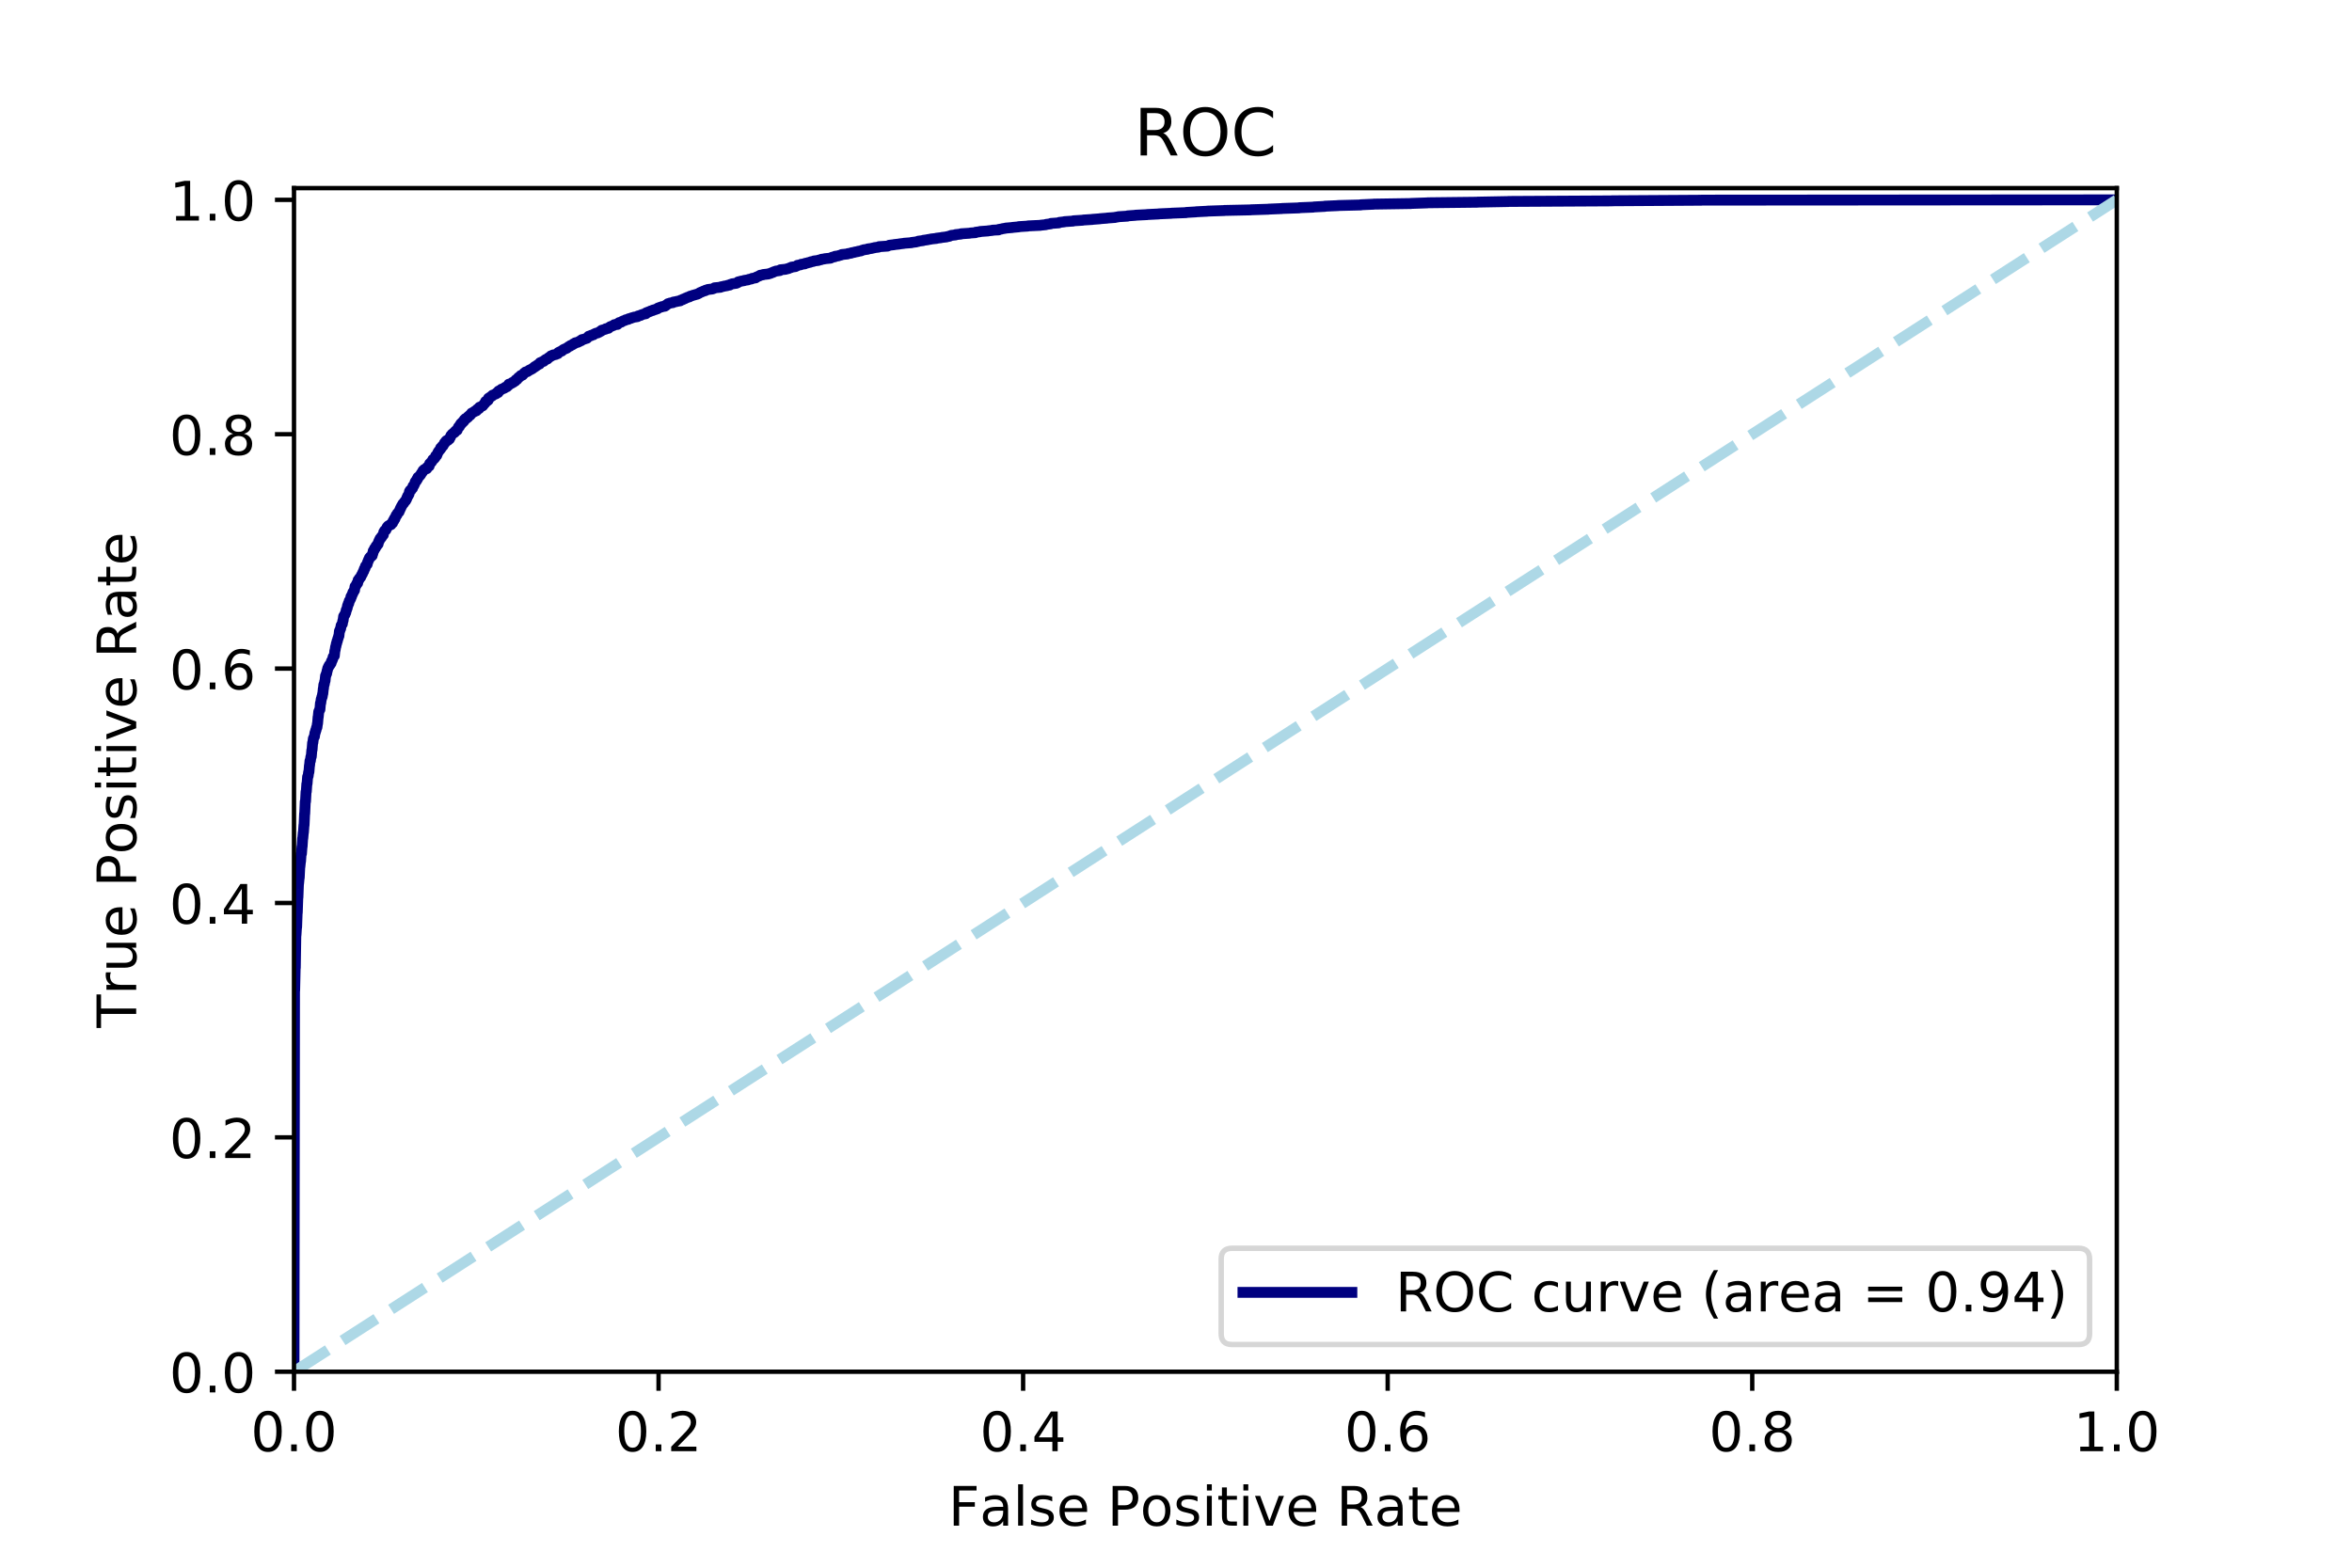 <?xml version="1.0" encoding="utf-8" standalone="no"?>
<!DOCTYPE svg PUBLIC "-//W3C//DTD SVG 1.1//EN"
  "http://www.w3.org/Graphics/SVG/1.1/DTD/svg11.dtd">
<!-- Created with matplotlib (http://matplotlib.org/) -->
<svg height="288pt" version="1.1" viewBox="0 0 432 288" width="432pt" xmlns="http://www.w3.org/2000/svg" xmlns:xlink="http://www.w3.org/1999/xlink">
 <defs>
  <style type="text/css">
*{stroke-linecap:butt;stroke-linejoin:round;}
  </style>
 </defs>
 <g id="figure_1">
  <g id="patch_1">
   <path d="M 0 288 
L 432 288 
L 432 0 
L 0 0 
z
" style="fill:#ffffff;"/>
  </g>
  <g id="axes_1">
   <g id="patch_2">
    <path d="M 54 252 
L 388.8 252 
L 388.8 34.56 
L 54 34.56 
z
" style="fill:#ffffff;"/>
   </g>
   <g id="matplotlib.axis_1">
    <g id="xtick_1">
     <g id="line2d_1">
      <defs>
       <path d="M 0 0 
L 0 3.5 
" id="mfc5a564748" style="stroke:#000000;stroke-width:0.8;"/>
      </defs>
      <g>
       <use style="stroke:#000000;stroke-width:0.8;" x="54" xlink:href="#mfc5a564748" y="252"/>
      </g>
     </g>
     <g id="text_1">
      <!-- 0.0 -->
      <defs>
       <path d="M 31.781 66.406 
Q 24.172 66.406 20.328 58.906 
Q 16.5 51.422 16.5 36.375 
Q 16.5 21.391 20.328 13.891 
Q 24.172 6.391 31.781 6.391 
Q 39.453 6.391 43.281 13.891 
Q 47.125 21.391 47.125 36.375 
Q 47.125 51.422 43.281 58.906 
Q 39.453 66.406 31.781 66.406 
z
M 31.781 74.219 
Q 44.047 74.219 50.516 64.516 
Q 56.984 54.828 56.984 36.375 
Q 56.984 17.969 50.516 8.266 
Q 44.047 -1.422 31.781 -1.422 
Q 19.531 -1.422 13.062 8.266 
Q 6.594 17.969 6.594 36.375 
Q 6.594 54.828 13.062 64.516 
Q 19.531 74.219 31.781 74.219 
z
" id="DejaVuSans-30"/>
       <path d="M 10.688 12.406 
L 21 12.406 
L 21 0 
L 10.688 0 
z
" id="DejaVuSans-2e"/>
      </defs>
      <g transform="translate(46.048 266.598)scale(0.1 -0.1)">
       <use xlink:href="#DejaVuSans-30"/>
       <use x="63.623" xlink:href="#DejaVuSans-2e"/>
       <use x="95.41" xlink:href="#DejaVuSans-30"/>
      </g>
     </g>
    </g>
    <g id="xtick_2">
     <g id="line2d_2">
      <g>
       <use style="stroke:#000000;stroke-width:0.8;" x="120.96" xlink:href="#mfc5a564748" y="252"/>
      </g>
     </g>
     <g id="text_2">
      <!-- 0.2 -->
      <defs>
       <path d="M 19.188 8.297 
L 53.609 8.297 
L 53.609 0 
L 7.328 0 
L 7.328 8.297 
Q 12.938 14.109 22.625 23.891 
Q 32.328 33.688 34.812 36.531 
Q 39.547 41.844 41.422 45.531 
Q 43.312 49.219 43.312 52.781 
Q 43.312 58.594 39.234 62.25 
Q 35.156 65.922 28.609 65.922 
Q 23.969 65.922 18.812 64.312 
Q 13.672 62.703 7.812 59.422 
L 7.812 69.391 
Q 13.766 71.781 18.938 73 
Q 24.125 74.219 28.422 74.219 
Q 39.75 74.219 46.484 68.547 
Q 53.219 62.891 53.219 53.422 
Q 53.219 48.922 51.531 44.891 
Q 49.859 40.875 45.406 35.406 
Q 44.188 33.984 37.641 27.219 
Q 31.109 20.453 19.188 8.297 
z
" id="DejaVuSans-32"/>
      </defs>
      <g transform="translate(113.008 266.598)scale(0.1 -0.1)">
       <use xlink:href="#DejaVuSans-30"/>
       <use x="63.623" xlink:href="#DejaVuSans-2e"/>
       <use x="95.41" xlink:href="#DejaVuSans-32"/>
      </g>
     </g>
    </g>
    <g id="xtick_3">
     <g id="line2d_3">
      <g>
       <use style="stroke:#000000;stroke-width:0.8;" x="187.92" xlink:href="#mfc5a564748" y="252"/>
      </g>
     </g>
     <g id="text_3">
      <!-- 0.4 -->
      <defs>
       <path d="M 37.797 64.312 
L 12.891 25.391 
L 37.797 25.391 
z
M 35.203 72.906 
L 47.609 72.906 
L 47.609 25.391 
L 58.016 25.391 
L 58.016 17.188 
L 47.609 17.188 
L 47.609 0 
L 37.797 0 
L 37.797 17.188 
L 4.891 17.188 
L 4.891 26.703 
z
" id="DejaVuSans-34"/>
      </defs>
      <g transform="translate(179.968 266.598)scale(0.1 -0.1)">
       <use xlink:href="#DejaVuSans-30"/>
       <use x="63.623" xlink:href="#DejaVuSans-2e"/>
       <use x="95.41" xlink:href="#DejaVuSans-34"/>
      </g>
     </g>
    </g>
    <g id="xtick_4">
     <g id="line2d_4">
      <g>
       <use style="stroke:#000000;stroke-width:0.8;" x="254.88" xlink:href="#mfc5a564748" y="252"/>
      </g>
     </g>
     <g id="text_4">
      <!-- 0.6 -->
      <defs>
       <path d="M 33.016 40.375 
Q 26.375 40.375 22.484 35.828 
Q 18.609 31.297 18.609 23.391 
Q 18.609 15.531 22.484 10.953 
Q 26.375 6.391 33.016 6.391 
Q 39.656 6.391 43.531 10.953 
Q 47.406 15.531 47.406 23.391 
Q 47.406 31.297 43.531 35.828 
Q 39.656 40.375 33.016 40.375 
z
M 52.594 71.297 
L 52.594 62.312 
Q 48.875 64.062 45.094 64.984 
Q 41.312 65.922 37.594 65.922 
Q 27.828 65.922 22.672 59.328 
Q 17.531 52.734 16.797 39.406 
Q 19.672 43.656 24.016 45.922 
Q 28.375 48.188 33.594 48.188 
Q 44.578 48.188 50.953 41.516 
Q 57.328 34.859 57.328 23.391 
Q 57.328 12.156 50.688 5.359 
Q 44.047 -1.422 33.016 -1.422 
Q 20.359 -1.422 13.672 8.266 
Q 6.984 17.969 6.984 36.375 
Q 6.984 53.656 15.188 63.938 
Q 23.391 74.219 37.203 74.219 
Q 40.922 74.219 44.703 73.484 
Q 48.484 72.75 52.594 71.297 
z
" id="DejaVuSans-36"/>
      </defs>
      <g transform="translate(246.928 266.598)scale(0.1 -0.1)">
       <use xlink:href="#DejaVuSans-30"/>
       <use x="63.623" xlink:href="#DejaVuSans-2e"/>
       <use x="95.41" xlink:href="#DejaVuSans-36"/>
      </g>
     </g>
    </g>
    <g id="xtick_5">
     <g id="line2d_5">
      <g>
       <use style="stroke:#000000;stroke-width:0.8;" x="321.84" xlink:href="#mfc5a564748" y="252"/>
      </g>
     </g>
     <g id="text_5">
      <!-- 0.8 -->
      <defs>
       <path d="M 31.781 34.625 
Q 24.75 34.625 20.719 30.859 
Q 16.703 27.094 16.703 20.516 
Q 16.703 13.922 20.719 10.156 
Q 24.75 6.391 31.781 6.391 
Q 38.812 6.391 42.859 10.172 
Q 46.922 13.969 46.922 20.516 
Q 46.922 27.094 42.891 30.859 
Q 38.875 34.625 31.781 34.625 
z
M 21.922 38.812 
Q 15.578 40.375 12.031 44.719 
Q 8.5 49.078 8.5 55.328 
Q 8.5 64.062 14.719 69.141 
Q 20.953 74.219 31.781 74.219 
Q 42.672 74.219 48.875 69.141 
Q 55.078 64.062 55.078 55.328 
Q 55.078 49.078 51.531 44.719 
Q 48 40.375 41.703 38.812 
Q 48.828 37.156 52.797 32.312 
Q 56.781 27.484 56.781 20.516 
Q 56.781 9.906 50.312 4.234 
Q 43.844 -1.422 31.781 -1.422 
Q 19.734 -1.422 13.25 4.234 
Q 6.781 9.906 6.781 20.516 
Q 6.781 27.484 10.781 32.312 
Q 14.797 37.156 21.922 38.812 
z
M 18.312 54.391 
Q 18.312 48.734 21.844 45.562 
Q 25.391 42.391 31.781 42.391 
Q 38.141 42.391 41.719 45.562 
Q 45.312 48.734 45.312 54.391 
Q 45.312 60.062 41.719 63.234 
Q 38.141 66.406 31.781 66.406 
Q 25.391 66.406 21.844 63.234 
Q 18.312 60.062 18.312 54.391 
z
" id="DejaVuSans-38"/>
      </defs>
      <g transform="translate(313.888 266.598)scale(0.1 -0.1)">
       <use xlink:href="#DejaVuSans-30"/>
       <use x="63.623" xlink:href="#DejaVuSans-2e"/>
       <use x="95.41" xlink:href="#DejaVuSans-38"/>
      </g>
     </g>
    </g>
    <g id="xtick_6">
     <g id="line2d_6">
      <g>
       <use style="stroke:#000000;stroke-width:0.8;" x="388.8" xlink:href="#mfc5a564748" y="252"/>
      </g>
     </g>
     <g id="text_6">
      <!-- 1.0 -->
      <defs>
       <path d="M 12.406 8.297 
L 28.516 8.297 
L 28.516 63.922 
L 10.984 60.406 
L 10.984 69.391 
L 28.422 72.906 
L 38.281 72.906 
L 38.281 8.297 
L 54.391 8.297 
L 54.391 0 
L 12.406 0 
z
" id="DejaVuSans-31"/>
      </defs>
      <g transform="translate(380.848 266.598)scale(0.1 -0.1)">
       <use xlink:href="#DejaVuSans-31"/>
       <use x="63.623" xlink:href="#DejaVuSans-2e"/>
       <use x="95.41" xlink:href="#DejaVuSans-30"/>
      </g>
     </g>
    </g>
    <g id="text_7">
     <!-- False Positive Rate -->
     <defs>
      <path d="M 9.812 72.906 
L 51.703 72.906 
L 51.703 64.594 
L 19.672 64.594 
L 19.672 43.109 
L 48.578 43.109 
L 48.578 34.812 
L 19.672 34.812 
L 19.672 0 
L 9.812 0 
z
" id="DejaVuSans-46"/>
      <path d="M 34.281 27.484 
Q 23.391 27.484 19.188 25 
Q 14.984 22.516 14.984 16.5 
Q 14.984 11.719 18.141 8.906 
Q 21.297 6.109 26.703 6.109 
Q 34.188 6.109 38.703 11.406 
Q 43.219 16.703 43.219 25.484 
L 43.219 27.484 
z
M 52.203 31.203 
L 52.203 0 
L 43.219 0 
L 43.219 8.297 
Q 40.141 3.328 35.547 0.953 
Q 30.953 -1.422 24.312 -1.422 
Q 15.922 -1.422 10.953 3.297 
Q 6 8.016 6 15.922 
Q 6 25.141 12.172 29.828 
Q 18.359 34.516 30.609 34.516 
L 43.219 34.516 
L 43.219 35.406 
Q 43.219 41.609 39.141 45 
Q 35.062 48.391 27.688 48.391 
Q 23 48.391 18.547 47.266 
Q 14.109 46.141 10.016 43.891 
L 10.016 52.203 
Q 14.938 54.109 19.578 55.047 
Q 24.219 56 28.609 56 
Q 40.484 56 46.344 49.844 
Q 52.203 43.703 52.203 31.203 
z
" id="DejaVuSans-61"/>
      <path d="M 9.422 75.984 
L 18.406 75.984 
L 18.406 0 
L 9.422 0 
z
" id="DejaVuSans-6c"/>
      <path d="M 44.281 53.078 
L 44.281 44.578 
Q 40.484 46.531 36.375 47.5 
Q 32.281 48.484 27.875 48.484 
Q 21.188 48.484 17.844 46.438 
Q 14.5 44.391 14.5 40.281 
Q 14.5 37.156 16.891 35.375 
Q 19.281 33.594 26.516 31.984 
L 29.594 31.297 
Q 39.156 29.25 43.188 25.516 
Q 47.219 21.781 47.219 15.094 
Q 47.219 7.469 41.188 3.016 
Q 35.156 -1.422 24.609 -1.422 
Q 20.219 -1.422 15.453 -0.562 
Q 10.688 0.297 5.422 2 
L 5.422 11.281 
Q 10.406 8.688 15.234 7.391 
Q 20.062 6.109 24.812 6.109 
Q 31.156 6.109 34.562 8.281 
Q 37.984 10.453 37.984 14.406 
Q 37.984 18.062 35.516 20.016 
Q 33.062 21.969 24.703 23.781 
L 21.578 24.516 
Q 13.234 26.266 9.516 29.906 
Q 5.812 33.547 5.812 39.891 
Q 5.812 47.609 11.281 51.797 
Q 16.75 56 26.812 56 
Q 31.781 56 36.172 55.266 
Q 40.578 54.547 44.281 53.078 
z
" id="DejaVuSans-73"/>
      <path d="M 56.203 29.594 
L 56.203 25.203 
L 14.891 25.203 
Q 15.484 15.922 20.484 11.062 
Q 25.484 6.203 34.422 6.203 
Q 39.594 6.203 44.453 7.469 
Q 49.312 8.734 54.109 11.281 
L 54.109 2.781 
Q 49.266 0.734 44.188 -0.344 
Q 39.109 -1.422 33.891 -1.422 
Q 20.797 -1.422 13.156 6.188 
Q 5.516 13.812 5.516 26.812 
Q 5.516 40.234 12.766 48.109 
Q 20.016 56 32.328 56 
Q 43.359 56 49.781 48.891 
Q 56.203 41.797 56.203 29.594 
z
M 47.219 32.234 
Q 47.125 39.594 43.094 43.984 
Q 39.062 48.391 32.422 48.391 
Q 24.906 48.391 20.391 44.141 
Q 15.875 39.891 15.188 32.172 
z
" id="DejaVuSans-65"/>
      <path id="DejaVuSans-20"/>
      <path d="M 19.672 64.797 
L 19.672 37.406 
L 32.078 37.406 
Q 38.969 37.406 42.719 40.969 
Q 46.484 44.531 46.484 51.125 
Q 46.484 57.672 42.719 61.234 
Q 38.969 64.797 32.078 64.797 
z
M 9.812 72.906 
L 32.078 72.906 
Q 44.344 72.906 50.609 67.359 
Q 56.891 61.812 56.891 51.125 
Q 56.891 40.328 50.609 34.812 
Q 44.344 29.297 32.078 29.297 
L 19.672 29.297 
L 19.672 0 
L 9.812 0 
z
" id="DejaVuSans-50"/>
      <path d="M 30.609 48.391 
Q 23.391 48.391 19.188 42.75 
Q 14.984 37.109 14.984 27.297 
Q 14.984 17.484 19.156 11.844 
Q 23.344 6.203 30.609 6.203 
Q 37.797 6.203 41.984 11.859 
Q 46.188 17.531 46.188 27.297 
Q 46.188 37.016 41.984 42.703 
Q 37.797 48.391 30.609 48.391 
z
M 30.609 56 
Q 42.328 56 49.016 48.375 
Q 55.719 40.766 55.719 27.297 
Q 55.719 13.875 49.016 6.219 
Q 42.328 -1.422 30.609 -1.422 
Q 18.844 -1.422 12.172 6.219 
Q 5.516 13.875 5.516 27.297 
Q 5.516 40.766 12.172 48.375 
Q 18.844 56 30.609 56 
z
" id="DejaVuSans-6f"/>
      <path d="M 9.422 54.688 
L 18.406 54.688 
L 18.406 0 
L 9.422 0 
z
M 9.422 75.984 
L 18.406 75.984 
L 18.406 64.594 
L 9.422 64.594 
z
" id="DejaVuSans-69"/>
      <path d="M 18.312 70.219 
L 18.312 54.688 
L 36.812 54.688 
L 36.812 47.703 
L 18.312 47.703 
L 18.312 18.016 
Q 18.312 11.328 20.141 9.422 
Q 21.969 7.516 27.594 7.516 
L 36.812 7.516 
L 36.812 0 
L 27.594 0 
Q 17.188 0 13.234 3.875 
Q 9.281 7.766 9.281 18.016 
L 9.281 47.703 
L 2.688 47.703 
L 2.688 54.688 
L 9.281 54.688 
L 9.281 70.219 
z
" id="DejaVuSans-74"/>
      <path d="M 2.984 54.688 
L 12.5 54.688 
L 29.594 8.797 
L 46.688 54.688 
L 56.203 54.688 
L 35.688 0 
L 23.484 0 
z
" id="DejaVuSans-76"/>
      <path d="M 44.391 34.188 
Q 47.562 33.109 50.562 29.594 
Q 53.562 26.078 56.594 19.922 
L 66.609 0 
L 56 0 
L 46.688 18.703 
Q 43.062 26.031 39.672 28.422 
Q 36.281 30.812 30.422 30.812 
L 19.672 30.812 
L 19.672 0 
L 9.812 0 
L 9.812 72.906 
L 32.078 72.906 
Q 44.578 72.906 50.734 67.672 
Q 56.891 62.453 56.891 51.906 
Q 56.891 45.016 53.688 40.469 
Q 50.484 35.938 44.391 34.188 
z
M 19.672 64.797 
L 19.672 38.922 
L 32.078 38.922 
Q 39.203 38.922 42.844 42.219 
Q 46.484 45.516 46.484 51.906 
Q 46.484 58.297 42.844 61.547 
Q 39.203 64.797 32.078 64.797 
z
" id="DejaVuSans-52"/>
     </defs>
     <g transform="translate(174.195 280.277)scale(0.1 -0.1)">
      <use xlink:href="#DejaVuSans-46"/>
      <use x="57.379" xlink:href="#DejaVuSans-61"/>
      <use x="118.658" xlink:href="#DejaVuSans-6c"/>
      <use x="146.441" xlink:href="#DejaVuSans-73"/>
      <use x="198.541" xlink:href="#DejaVuSans-65"/>
      <use x="260.064" xlink:href="#DejaVuSans-20"/>
      <use x="291.852" xlink:href="#DejaVuSans-50"/>
      <use x="352.107" xlink:href="#DejaVuSans-6f"/>
      <use x="413.289" xlink:href="#DejaVuSans-73"/>
      <use x="465.389" xlink:href="#DejaVuSans-69"/>
      <use x="493.172" xlink:href="#DejaVuSans-74"/>
      <use x="532.381" xlink:href="#DejaVuSans-69"/>
      <use x="560.164" xlink:href="#DejaVuSans-76"/>
      <use x="619.344" xlink:href="#DejaVuSans-65"/>
      <use x="680.867" xlink:href="#DejaVuSans-20"/>
      <use x="712.654" xlink:href="#DejaVuSans-52"/>
      <use x="782.105" xlink:href="#DejaVuSans-61"/>
      <use x="843.385" xlink:href="#DejaVuSans-74"/>
      <use x="882.594" xlink:href="#DejaVuSans-65"/>
     </g>
    </g>
   </g>
   <g id="matplotlib.axis_2">
    <g id="ytick_1">
     <g id="line2d_7">
      <defs>
       <path d="M 0 0 
L -3.5 0 
" id="mbcea00f702" style="stroke:#000000;stroke-width:0.8;"/>
      </defs>
      <g>
       <use style="stroke:#000000;stroke-width:0.8;" x="54" xlink:href="#mbcea00f702" y="252"/>
      </g>
     </g>
     <g id="text_8">
      <!-- 0.0 -->
      <g transform="translate(31.097 255.799)scale(0.1 -0.1)">
       <use xlink:href="#DejaVuSans-30"/>
       <use x="63.623" xlink:href="#DejaVuSans-2e"/>
       <use x="95.41" xlink:href="#DejaVuSans-30"/>
      </g>
     </g>
    </g>
    <g id="ytick_2">
     <g id="line2d_8">
      <g>
       <use style="stroke:#000000;stroke-width:0.8;" x="54" xlink:href="#mbcea00f702" y="208.943"/>
      </g>
     </g>
     <g id="text_9">
      <!-- 0.2 -->
      <g transform="translate(31.097 212.742)scale(0.1 -0.1)">
       <use xlink:href="#DejaVuSans-30"/>
       <use x="63.623" xlink:href="#DejaVuSans-2e"/>
       <use x="95.41" xlink:href="#DejaVuSans-32"/>
      </g>
     </g>
    </g>
    <g id="ytick_3">
     <g id="line2d_9">
      <g>
       <use style="stroke:#000000;stroke-width:0.8;" x="54" xlink:href="#mbcea00f702" y="165.885"/>
      </g>
     </g>
     <g id="text_10">
      <!-- 0.4 -->
      <g transform="translate(31.097 169.684)scale(0.1 -0.1)">
       <use xlink:href="#DejaVuSans-30"/>
       <use x="63.623" xlink:href="#DejaVuSans-2e"/>
       <use x="95.41" xlink:href="#DejaVuSans-34"/>
      </g>
     </g>
    </g>
    <g id="ytick_4">
     <g id="line2d_10">
      <g>
       <use style="stroke:#000000;stroke-width:0.8;" x="54" xlink:href="#mbcea00f702" y="122.828"/>
      </g>
     </g>
     <g id="text_11">
      <!-- 0.6 -->
      <g transform="translate(31.097 126.627)scale(0.1 -0.1)">
       <use xlink:href="#DejaVuSans-30"/>
       <use x="63.623" xlink:href="#DejaVuSans-2e"/>
       <use x="95.41" xlink:href="#DejaVuSans-36"/>
      </g>
     </g>
    </g>
    <g id="ytick_5">
     <g id="line2d_11">
      <g>
       <use style="stroke:#000000;stroke-width:0.8;" x="54" xlink:href="#mbcea00f702" y="79.77"/>
      </g>
     </g>
     <g id="text_12">
      <!-- 0.8 -->
      <g transform="translate(31.097 83.57)scale(0.1 -0.1)">
       <use xlink:href="#DejaVuSans-30"/>
       <use x="63.623" xlink:href="#DejaVuSans-2e"/>
       <use x="95.41" xlink:href="#DejaVuSans-38"/>
      </g>
     </g>
    </g>
    <g id="ytick_6">
     <g id="line2d_12">
      <g>
       <use style="stroke:#000000;stroke-width:0.8;" x="54" xlink:href="#mbcea00f702" y="36.713"/>
      </g>
     </g>
     <g id="text_13">
      <!-- 1.0 -->
      <g transform="translate(31.097 40.512)scale(0.1 -0.1)">
       <use xlink:href="#DejaVuSans-31"/>
       <use x="63.623" xlink:href="#DejaVuSans-2e"/>
       <use x="95.41" xlink:href="#DejaVuSans-30"/>
      </g>
     </g>
    </g>
    <g id="text_14">
     <!-- True Positive Rate -->
     <defs>
      <path d="M -0.297 72.906 
L 61.375 72.906 
L 61.375 64.594 
L 35.5 64.594 
L 35.5 0 
L 25.594 0 
L 25.594 64.594 
L -0.297 64.594 
z
" id="DejaVuSans-54"/>
      <path d="M 41.109 46.297 
Q 39.594 47.172 37.812 47.578 
Q 36.031 48 33.891 48 
Q 26.266 48 22.188 43.047 
Q 18.109 38.094 18.109 28.812 
L 18.109 0 
L 9.078 0 
L 9.078 54.688 
L 18.109 54.688 
L 18.109 46.188 
Q 20.953 51.172 25.484 53.578 
Q 30.031 56 36.531 56 
Q 37.453 56 38.578 55.875 
Q 39.703 55.766 41.062 55.516 
z
" id="DejaVuSans-72"/>
      <path d="M 8.5 21.578 
L 8.5 54.688 
L 17.484 54.688 
L 17.484 21.922 
Q 17.484 14.156 20.5 10.266 
Q 23.531 6.391 29.594 6.391 
Q 36.859 6.391 41.078 11.031 
Q 45.312 15.672 45.312 23.688 
L 45.312 54.688 
L 54.297 54.688 
L 54.297 0 
L 45.312 0 
L 45.312 8.406 
Q 42.047 3.422 37.719 1 
Q 33.406 -1.422 27.688 -1.422 
Q 18.266 -1.422 13.375 4.438 
Q 8.5 10.297 8.5 21.578 
z
M 31.109 56 
z
" id="DejaVuSans-75"/>
     </defs>
     <g transform="translate(25.017 188.826)rotate(-90)scale(0.1 -0.1)">
      <use xlink:href="#DejaVuSans-54"/>
      <use x="60.865" xlink:href="#DejaVuSans-72"/>
      <use x="101.979" xlink:href="#DejaVuSans-75"/>
      <use x="165.357" xlink:href="#DejaVuSans-65"/>
      <use x="226.881" xlink:href="#DejaVuSans-20"/>
      <use x="258.668" xlink:href="#DejaVuSans-50"/>
      <use x="318.924" xlink:href="#DejaVuSans-6f"/>
      <use x="380.105" xlink:href="#DejaVuSans-73"/>
      <use x="432.205" xlink:href="#DejaVuSans-69"/>
      <use x="459.988" xlink:href="#DejaVuSans-74"/>
      <use x="499.197" xlink:href="#DejaVuSans-69"/>
      <use x="526.98" xlink:href="#DejaVuSans-76"/>
      <use x="586.16" xlink:href="#DejaVuSans-65"/>
      <use x="647.684" xlink:href="#DejaVuSans-20"/>
      <use x="679.471" xlink:href="#DejaVuSans-52"/>
      <use x="748.922" xlink:href="#DejaVuSans-61"/>
      <use x="810.201" xlink:href="#DejaVuSans-74"/>
      <use x="849.41" xlink:href="#DejaVuSans-65"/>
     </g>
    </g>
   </g>
   <g id="line2d_13">
    <path clip-path="url(#p67ab468c8d)" d="M 54 251.983 
L 54.096 181.956 
L 54.12 181.956 
L 54.216 177.794 
L 54.241 177.794 
L 54.337 171.838 
L 54.361 171.838 
L 54.457 170.34 
L 54.481 170.34 
L 54.577 167.675 
L 54.601 167.675 
L 54.698 164.872 
L 54.722 164.872 
L 54.818 162.329 
L 54.842 162.329 
L 54.938 161.249 
L 54.962 161.249 
L 55.058 159.246 
L 55.082 159.246 
L 55.179 158.254 
L 55.203 158.254 
L 55.299 156.861 
L 55.371 156.826 
L 55.467 155.52 
L 55.491 155.52 
L 55.588 154.022 
L 55.612 154.022 
L 55.708 152.942 
L 55.732 152.942 
L 55.828 151.584 
L 55.852 151.584 
L 55.948 149.477 
L 55.972 149.477 
L 56.069 147.247 
L 56.117 147.247 
L 56.213 145.454 
L 56.261 145.419 
L 56.357 144.008 
L 56.405 143.956 
L 56.502 142.685 
L 56.598 142.58 
L 56.694 141.814 
L 56.742 141.814 
L 56.838 140.612 
L 56.862 140.612 
L 56.935 139.776 
L 57.007 139.776 
L 57.103 139.027 
L 57.175 138.993 
L 57.271 137.826 
L 57.319 137.739 
L 57.416 136.467 
L 57.464 136.433 
L 57.56 135.666 
L 57.608 135.597 
L 57.704 135.335 
L 57.752 135.318 
L 57.849 134.621 
L 57.921 134.534 
L 57.993 134.151 
L 58.041 134.151 
L 58.137 133.681 
L 58.209 133.629 
L 58.306 132.915 
L 58.33 132.915 
L 58.426 131.73 
L 58.45 131.73 
L 58.546 130.738 
L 58.594 130.703 
L 58.69 130.389 
L 58.763 130.337 
L 58.859 129.17 
L 58.907 129.17 
L 59.003 128.439 
L 59.051 128.369 
L 59.123 128.021 
L 59.171 128.021 
L 59.268 127.429 
L 59.292 127.429 
L 59.388 126.488 
L 59.412 126.488 
L 59.484 125.774 
L 59.556 125.722 
L 59.653 125.165 
L 59.701 125.095 
L 59.797 124.137 
L 59.845 124.137 
L 59.941 123.772 
L 59.989 123.754 
L 60.086 123.214 
L 60.11 123.214 
L 60.206 122.762 
L 60.254 122.709 
L 60.326 122.483 
L 60.398 122.465 
L 60.47 122.222 
L 60.615 122.135 
L 60.687 121.943 
L 60.807 121.839 
L 60.879 121.473 
L 60.976 121.386 
L 61.072 121.107 
L 61.096 121.107 
L 61.192 120.689 
L 61.288 120.602 
L 61.36 120.48 
L 61.408 120.48 
L 61.505 119.54 
L 61.553 119.435 
L 61.649 118.808 
L 61.697 118.739 
L 61.793 118.199 
L 61.841 118.181 
L 61.914 117.763 
L 61.962 117.763 
L 62.058 117.311 
L 62.106 117.258 
L 62.202 116.858 
L 62.25 116.84 
L 62.347 115.917 
L 62.419 115.865 
L 62.515 115.517 
L 62.563 115.499 
L 62.659 114.907 
L 62.731 114.803 
L 62.828 114.629 
L 62.876 114.629 
L 62.972 114.037 
L 63.02 114.002 
L 63.116 113.235 
L 63.164 113.235 
L 63.261 112.992 
L 63.357 112.905 
L 63.453 112.608 
L 63.501 112.556 
L 63.597 112.069 
L 63.645 112.051 
L 63.742 111.72 
L 63.766 111.72 
L 63.838 111.267 
L 63.886 111.267 
L 63.982 110.867 
L 64.054 110.867 
L 64.151 110.397 
L 64.247 110.31 
L 64.343 110.083 
L 64.415 109.979 
L 64.463 109.613 
L 64.559 109.613 
L 64.656 109.247 
L 64.752 109.143 
L 64.824 108.812 
L 64.944 108.742 
L 65.041 108.446 
L 65.113 108.446 
L 65.209 107.75 
L 65.305 107.715 
L 65.401 107.488 
L 65.449 107.471 
L 65.546 107.175 
L 65.69 107.123 
L 65.786 106.565 
L 65.931 106.496 
L 66.027 106.234 
L 66.123 106.165 
L 66.219 106.043 
L 66.243 106.043 
L 66.339 105.782 
L 66.363 105.782 
L 66.46 105.538 
L 66.556 105.433 
L 66.652 105.155 
L 66.7 105.102 
L 66.772 104.894 
L 66.82 104.894 
L 66.917 104.51 
L 67.037 104.406 
L 67.133 104.005 
L 67.253 103.901 
L 67.326 103.744 
L 67.446 103.657 
L 67.518 103.274 
L 67.59 103.187 
L 67.686 102.856 
L 67.783 102.751 
L 67.855 102.49 
L 67.927 102.455 
L 67.999 102.316 
L 68.192 102.229 
L 68.264 102.09 
L 68.36 102.072 
L 68.432 101.689 
L 68.48 101.689 
L 68.552 101.219 
L 68.697 101.114 
L 68.793 100.766 
L 68.961 100.679 
L 69.057 100.348 
L 69.226 100.244 
L 69.298 100.035 
L 69.442 99.965 
L 69.539 99.53 
L 69.587 99.477 
L 69.659 99.251 
L 69.707 99.251 
L 69.803 98.955 
L 69.923 98.885 
L 70.02 98.763 
L 70.044 98.763 
L 70.044 98.641 
L 70.188 98.537 
L 70.26 98.363 
L 70.404 98.258 
L 70.501 97.736 
L 70.573 97.631 
L 70.669 97.457 
L 70.886 97.353 
L 70.982 97.126 
L 71.03 97.039 
L 71.102 96.848 
L 71.198 96.743 
L 71.294 96.621 
L 71.511 96.534 
L 71.607 96.43 
L 71.824 96.377 
L 71.92 96.168 
L 72.112 96.064 
L 72.208 95.698 
L 72.353 95.629 
L 72.425 95.298 
L 72.545 95.298 
L 72.617 94.984 
L 72.665 94.984 
L 72.762 94.671 
L 72.906 94.601 
L 73.002 94.305 
L 73.122 94.218 
L 73.219 94.079 
L 73.291 94.044 
L 73.387 93.748 
L 73.459 93.661 
L 73.555 93.365 
L 73.628 93.295 
L 73.724 93.034 
L 73.796 92.929 
L 73.892 92.755 
L 73.916 92.755 
L 74.012 92.546 
L 74.157 92.442 
L 74.253 92.25 
L 74.349 92.146 
L 74.445 92.006 
L 74.518 91.971 
L 74.614 91.762 
L 74.662 91.71 
L 74.758 91.379 
L 74.806 91.362 
L 74.878 91.118 
L 74.999 91.014 
L 75.095 90.787 
L 75.119 90.787 
L 75.215 90.282 
L 75.287 90.178 
L 75.335 90.091 
L 75.48 90.056 
L 75.576 89.864 
L 75.648 89.76 
L 75.72 89.69 
L 75.768 89.69 
L 75.865 89.307 
L 76.009 89.202 
L 76.105 88.993 
L 76.153 88.924 
L 76.249 88.575 
L 76.298 88.471 
L 76.394 88.349 
L 76.49 88.332 
L 76.586 88.018 
L 76.682 88.018 
L 76.755 87.705 
L 76.899 87.618 
L 76.995 87.513 
L 77.091 87.409 
L 77.188 87.287 
L 77.284 87.182 
L 77.38 86.973 
L 77.428 86.921 
L 77.524 86.782 
L 77.596 86.712 
L 77.693 86.468 
L 77.813 86.433 
L 77.909 86.259 
L 78.15 86.172 
L 78.15 86.137 
L 78.39 86.102 
L 78.438 85.859 
L 78.607 85.772 
L 78.655 85.719 
L 78.823 85.632 
L 78.919 85.179 
L 79.04 85.092 
L 79.136 84.953 
L 79.232 84.901 
L 79.328 84.744 
L 79.4 84.64 
L 79.497 84.431 
L 79.641 84.344 
L 79.737 84.274 
L 79.809 84.187 
L 79.906 84.047 
L 79.93 84.047 
L 80.026 83.751 
L 80.218 83.664 
L 80.314 83.403 
L 80.363 83.299 
L 80.459 83.072 
L 80.531 82.968 
L 80.627 82.828 
L 80.699 82.759 
L 80.796 82.602 
L 80.916 82.498 
L 80.94 82.289 
L 81.108 82.219 
L 81.204 81.992 
L 81.373 81.888 
L 81.469 81.696 
L 81.541 81.609 
L 81.637 81.383 
L 81.758 81.313 
L 81.854 81.104 
L 81.95 81.104 
L 81.998 80.948 
L 82.287 80.878 
L 82.359 80.721 
L 82.551 80.652 
L 82.624 80.425 
L 82.72 80.338 
L 82.816 80.025 
L 82.936 79.92 
L 83.033 79.763 
L 83.177 79.676 
L 83.273 79.554 
L 83.49 79.45 
L 83.586 79.258 
L 83.706 79.154 
L 83.706 79.136 
L 83.971 79.032 
L 84.067 78.736 
L 84.115 78.666 
L 84.211 78.457 
L 84.38 78.37 
L 84.452 78.126 
L 84.548 78.091 
L 84.644 77.83 
L 84.812 77.778 
L 84.885 77.586 
L 85.101 77.482 
L 85.197 77.36 
L 85.221 77.36 
L 85.269 77.116 
L 85.438 77.064 
L 85.486 76.907 
L 85.727 76.838 
L 85.751 76.768 
L 85.943 76.663 
L 85.967 76.542 
L 86.135 76.454 
L 86.208 76.333 
L 86.376 76.263 
L 86.448 76.106 
L 86.52 76.071 
L 86.616 75.897 
L 86.857 75.793 
L 86.953 75.706 
L 87.194 75.601 
L 87.266 75.497 
L 87.506 75.462 
L 87.603 75.357 
L 87.675 75.27 
L 87.675 75.166 
L 87.988 75.061 
L 88.06 74.817 
L 88.3 74.748 
L 88.396 74.661 
L 88.661 74.556 
L 88.757 74.417 
L 88.853 74.33 
L 88.95 74.156 
L 89.094 74.051 
L 89.19 73.755 
L 89.503 73.651 
L 89.575 73.511 
L 89.671 73.511 
L 89.719 73.163 
L 89.864 73.076 
L 89.96 73.006 
L 90.128 72.919 
L 90.2 72.832 
L 90.393 72.745 
L 90.465 72.606 
L 90.754 72.501 
L 90.826 72.449 
L 91.114 72.344 
L 91.211 72.188 
L 91.499 72.118 
L 91.571 71.839 
L 91.812 71.735 
L 91.86 71.7 
L 92.004 71.613 
L 92.101 71.509 
L 92.389 71.404 
L 92.486 71.369 
L 92.678 71.282 
L 92.774 71.16 
L 93.111 71.056 
L 93.183 70.916 
L 93.376 70.812 
L 93.448 70.586 
L 93.833 70.481 
L 93.833 70.464 
L 93.977 70.411 
L 94.073 70.289 
L 94.314 70.22 
L 94.41 70.098 
L 94.65 69.993 
L 94.747 69.784 
L 94.987 69.697 
L 95.083 69.541 
L 95.155 69.436 
L 95.228 69.349 
L 95.396 69.279 
L 95.396 69.227 
L 95.564 69.14 
L 95.661 68.983 
L 95.973 68.914 
L 96.069 68.809 
L 96.166 68.705 
L 96.262 68.548 
L 96.454 68.443 
L 96.527 68.339 
L 96.863 68.269 
L 96.935 68.182 
L 97.104 68.113 
L 97.2 68.008 
L 97.465 67.904 
L 97.489 67.869 
L 97.753 67.764 
L 97.849 67.677 
L 97.946 67.573 
L 98.042 67.52 
L 98.162 67.468 
L 98.21 67.364 
L 98.451 67.277 
L 98.547 67.155 
L 98.739 67.068 
L 98.812 66.981 
L 99.1 66.876 
L 99.196 66.632 
L 99.461 66.528 
L 99.557 66.476 
L 99.87 66.371 
L 99.966 66.232 
L 100.183 66.127 
L 100.231 66.04 
L 100.567 65.936 
L 100.664 65.779 
L 100.832 65.674 
L 100.904 65.622 
L 101.097 65.518 
L 101.193 65.378 
L 101.554 65.274 
L 101.554 65.222 
L 102.083 65.117 
L 102.155 65.065 
L 102.468 64.96 
L 102.564 64.751 
L 102.804 64.647 
L 102.901 64.577 
L 103.189 64.49 
L 103.286 64.368 
L 103.43 64.264 
L 103.526 64.194 
L 103.815 64.09 
L 103.815 64.072 
L 104.103 63.968 
L 104.2 63.863 
L 104.368 63.759 
L 104.464 63.672 
L 104.705 63.585 
L 104.777 63.48 
L 105.065 63.376 
L 105.138 63.306 
L 105.258 63.271 
L 105.33 63.167 
L 105.619 63.062 
L 105.667 62.975 
L 106.148 62.871 
L 106.22 62.818 
L 106.437 62.731 
L 106.437 62.679 
L 106.773 62.574 
L 106.869 62.4 
L 107.351 62.296 
L 107.447 62.244 
L 107.808 62.139 
L 107.904 62 
L 108.048 61.895 
L 108.12 61.773 
L 108.553 61.669 
L 108.577 61.599 
L 109.01 61.495 
L 109.082 61.39 
L 109.347 61.286 
L 109.419 61.234 
L 109.804 61.146 
L 109.9 61.077 
L 110.093 61.007 
L 110.189 60.903 
L 110.405 60.833 
L 110.502 60.676 
L 110.886 60.572 
L 110.983 60.537 
L 111.271 60.45 
L 111.271 60.398 
L 111.752 60.311 
L 111.824 60.189 
L 112.017 60.084 
L 112.089 60.014 
L 112.402 59.91 
L 112.474 59.858 
L 112.739 59.771 
L 112.835 59.649 
L 113.412 59.596 
L 113.412 59.457 
L 113.653 59.353 
L 113.725 59.266 
L 114.11 59.179 
L 114.206 59.074 
L 114.47 58.97 
L 114.47 58.952 
L 114.807 58.848 
L 114.903 58.761 
L 115.408 58.656 
L 115.457 58.569 
L 115.914 58.464 
L 115.962 58.412 
L 116.347 58.308 
L 116.419 58.273 
L 117.092 58.168 
L 117.188 58.047 
L 117.669 57.942 
L 117.718 57.872 
L 118.054 57.768 
L 118.102 57.733 
L 118.632 57.629 
L 118.704 57.454 
L 119.016 57.367 
L 119.016 57.333 
L 119.377 57.228 
L 119.473 57.141 
L 119.906 57.036 
L 119.931 56.967 
L 120.388 56.862 
L 120.412 56.827 
L 120.772 56.723 
L 120.845 56.601 
L 121.157 56.497 
L 121.157 56.479 
L 121.566 56.375 
L 121.566 56.34 
L 122.119 56.253 
L 122.119 56.183 
L 122.264 56.166 
L 122.36 56.026 
L 122.576 55.922 
L 122.673 55.8 
L 123.057 55.695 
L 123.057 55.678 
L 123.611 55.591 
L 123.659 55.504 
L 124.236 55.399 
L 124.332 55.365 
L 124.934 55.26 
L 125.006 55.156 
L 125.391 55.051 
L 125.463 54.964 
L 125.776 54.877 
L 125.872 54.79 
L 126.184 54.685 
L 126.233 54.633 
L 126.641 54.529 
L 126.738 54.424 
L 127.122 54.32 
L 127.219 54.267 
L 127.628 54.163 
L 127.724 54.128 
L 128.109 54.024 
L 128.205 53.971 
L 128.421 53.867 
L 128.518 53.78 
L 128.782 53.675 
L 128.854 53.64 
L 129.119 53.536 
L 129.191 53.484 
L 129.552 53.397 
L 129.576 53.327 
L 129.961 53.223 
L 130.009 53.188 
L 130.875 53.083 
L 130.947 53.048 
L 131.212 52.944 
L 131.236 52.874 
L 132.342 52.77 
L 132.342 52.717 
L 132.871 52.613 
L 132.943 52.578 
L 133.569 52.474 
L 133.641 52.421 
L 134.026 52.369 
L 134.122 52.265 
L 134.483 52.16 
L 134.483 52.143 
L 135.253 52.038 
L 135.349 51.969 
L 135.493 51.934 
L 135.565 51.794 
L 135.998 51.69 
L 136.094 51.655 
L 136.696 51.551 
L 136.696 51.516 
L 137.393 51.411 
L 137.49 51.342 
L 138.043 51.237 
L 138.139 51.15 
L 138.788 51.046 
L 138.885 50.924 
L 139.173 50.819 
L 139.245 50.767 
L 139.534 50.662 
L 139.606 50.575 
L 140.184 50.471 
L 140.184 50.436 
L 141.122 50.332 
L 141.122 50.314 
L 141.531 50.21 
L 141.627 50.14 
L 141.988 50.036 
L 142.06 49.966 
L 142.372 49.861 
L 142.469 49.809 
L 143.238 49.705 
L 143.335 49.565 
L 144.345 49.461 
L 144.417 49.426 
L 144.85 49.322 
L 144.946 49.252 
L 145.307 49.147 
L 145.379 49.078 
L 146.101 48.973 
L 146.149 48.938 
L 146.365 48.851 
L 146.461 48.747 
L 147.063 48.642 
L 147.159 48.555 
L 147.833 48.468 
L 147.833 48.398 
L 148.338 48.294 
L 148.338 48.277 
L 148.819 48.172 
L 148.915 48.102 
L 149.396 48.015 
L 149.492 47.946 
L 150.31 47.841 
L 150.31 47.806 
L 150.815 47.702 
L 150.839 47.65 
L 151.513 47.545 
L 151.513 47.528 
L 152.547 47.423 
L 152.595 47.388 
L 152.812 47.301 
L 152.812 47.267 
L 153.341 47.162 
L 153.365 47.092 
L 154.038 46.988 
L 154.135 46.936 
L 154.543 46.831 
L 154.616 46.761 
L 155.65 46.657 
L 155.698 46.605 
L 156.347 46.5 
L 156.371 46.448 
L 156.973 46.343 
L 156.997 46.309 
L 157.598 46.204 
L 157.622 46.169 
L 158.151 46.082 
L 158.248 46.013 
L 158.633 45.908 
L 158.633 45.891 
L 159.378 45.786 
L 159.378 45.734 
L 160.124 45.629 
L 160.124 45.612 
L 160.629 45.508 
L 160.629 45.49 
L 161.351 45.403 
L 161.447 45.316 
L 163.01 45.212 
L 163.082 45.177 
L 163.347 45.072 
L 163.347 45.055 
L 164.237 44.95 
L 164.237 44.933 
L 165.199 44.828 
L 165.199 44.811 
L 166.065 44.706 
L 166.065 44.689 
L 167.412 44.585 
L 167.412 44.55 
L 168.278 44.445 
L 168.278 44.428 
L 168.687 44.341 
L 168.687 44.306 
L 169.529 44.201 
L 169.601 44.149 
L 170.371 44.045 
L 170.371 44.027 
L 171.02 43.923 
L 171.02 43.905 
L 172.006 43.801 
L 172.006 43.766 
L 172.872 43.662 
L 172.944 43.627 
L 173.858 43.522 
L 173.906 43.487 
L 174.388 43.4 
L 174.388 43.365 
L 174.724 43.261 
L 174.724 43.244 
L 175.518 43.157 
L 175.518 43.104 
L 176.504 43 
L 176.528 42.948 
L 178.116 42.843 
L 178.212 42.808 
L 179.174 42.739 
L 179.198 42.669 
L 180.016 42.564 
L 180.016 42.53 
L 181.483 42.425 
L 181.483 42.408 
L 182.301 42.321 
L 182.301 42.286 
L 183.408 42.234 
L 183.408 42.164 
L 184.009 42.059 
L 184.081 42.025 
L 184.731 41.92 
L 184.731 41.903 
L 185.957 41.798 
L 185.957 41.781 
L 187.112 41.676 
L 187.112 41.641 
L 188.771 41.537 
L 188.82 41.502 
L 191.081 41.398 
L 191.081 41.38 
L 192.091 41.276 
L 192.163 41.223 
L 192.981 41.119 
L 193.029 41.049 
L 194.472 40.945 
L 194.568 40.858 
L 195.482 40.753 
L 195.531 40.718 
L 197.094 40.614 
L 197.166 40.562 
L 198.874 40.457 
L 198.97 40.422 
L 200.63 40.318 
L 200.63 40.3 
L 202.025 40.196 
L 202.025 40.179 
L 203.372 40.074 
L 203.372 40.057 
L 204.791 39.952 
L 204.791 39.935 
L 205.416 39.83 
L 205.416 39.813 
L 207.076 39.708 
L 207.124 39.656 
L 208.567 39.552 
L 208.567 39.534 
L 210.684 39.43 
L 210.684 39.412 
L 212.825 39.308 
L 212.825 39.29 
L 215.158 39.186 
L 215.158 39.168 
L 217.852 39.064 
L 217.876 39.029 
L 219.68 38.925 
L 219.68 38.907 
L 221.749 38.803 
L 221.749 38.785 
L 224.852 38.681 
L 224.852 38.663 
L 229.71 38.559 
L 229.71 38.541 
L 232.982 38.437 
L 232.982 38.42 
L 235.459 38.315 
L 235.459 38.298 
L 238.61 38.193 
L 238.634 38.158 
L 241.232 38.054 
L 241.328 38.019 
L 243.325 37.915 
L 243.325 37.88 
L 245.73 37.775 
L 245.73 37.758 
L 249.939 37.653 
L 249.939 37.618 
L 252.321 37.514 
L 252.321 37.497 
L 259.152 37.392 
L 259.152 37.375 
L 262.183 37.27 
L 262.183 37.253 
L 271.347 37.148 
L 271.347 37.131 
L 277.024 37.026 
L 277.024 37.009 
L 296.002 36.904 
L 296.002 36.887 
L 312.502 36.783 
L 312.502 36.765 
L 388.8 36.713 
L 388.8 36.713 
" style="fill:none;stroke:#000080;stroke-linecap:square;stroke-width:2;"/>
   </g>
   <g id="line2d_14">
    <path clip-path="url(#p67ab468c8d)" d="M 54 252 
L 388.8 36.713 
" style="fill:none;stroke:#add8e6;stroke-dasharray:7.4,3.2;stroke-dashoffset:0;stroke-width:2;"/>
   </g>
   <g id="patch_3">
    <path d="M 54 252 
L 54 34.56 
" style="fill:none;stroke:#000000;stroke-linecap:square;stroke-linejoin:miter;stroke-width:0.8;"/>
   </g>
   <g id="patch_4">
    <path d="M 388.8 252 
L 388.8 34.56 
" style="fill:none;stroke:#000000;stroke-linecap:square;stroke-linejoin:miter;stroke-width:0.8;"/>
   </g>
   <g id="patch_5">
    <path d="M 54 252 
L 388.8 252 
" style="fill:none;stroke:#000000;stroke-linecap:square;stroke-linejoin:miter;stroke-width:0.8;"/>
   </g>
   <g id="patch_6">
    <path d="M 54 34.56 
L 388.8 34.56 
" style="fill:none;stroke:#000000;stroke-linecap:square;stroke-linejoin:miter;stroke-width:0.8;"/>
   </g>
   <g id="text_15">
    <!-- ROC -->
    <defs>
     <path d="M 39.406 66.219 
Q 28.656 66.219 22.328 58.203 
Q 16.016 50.203 16.016 36.375 
Q 16.016 22.609 22.328 14.594 
Q 28.656 6.594 39.406 6.594 
Q 50.141 6.594 56.422 14.594 
Q 62.703 22.609 62.703 36.375 
Q 62.703 50.203 56.422 58.203 
Q 50.141 66.219 39.406 66.219 
z
M 39.406 74.219 
Q 54.734 74.219 63.906 63.938 
Q 73.094 53.656 73.094 36.375 
Q 73.094 19.141 63.906 8.859 
Q 54.734 -1.422 39.406 -1.422 
Q 24.031 -1.422 14.812 8.828 
Q 5.609 19.094 5.609 36.375 
Q 5.609 53.656 14.812 63.938 
Q 24.031 74.219 39.406 74.219 
z
" id="DejaVuSans-4f"/>
     <path d="M 64.406 67.281 
L 64.406 56.891 
Q 59.422 61.531 53.781 63.812 
Q 48.141 66.109 41.797 66.109 
Q 29.297 66.109 22.656 58.469 
Q 16.016 50.828 16.016 36.375 
Q 16.016 21.969 22.656 14.328 
Q 29.297 6.688 41.797 6.688 
Q 48.141 6.688 53.781 8.984 
Q 59.422 11.281 64.406 15.922 
L 64.406 5.609 
Q 59.234 2.094 53.438 0.328 
Q 47.656 -1.422 41.219 -1.422 
Q 24.656 -1.422 15.125 8.703 
Q 5.609 18.844 5.609 36.375 
Q 5.609 53.953 15.125 64.078 
Q 24.656 74.219 41.219 74.219 
Q 47.75 74.219 53.531 72.484 
Q 59.328 70.75 64.406 67.281 
z
" id="DejaVuSans-43"/>
    </defs>
    <g transform="translate(208.318 28.56)scale(0.12 -0.12)">
     <use xlink:href="#DejaVuSans-52"/>
     <use x="69.482" xlink:href="#DejaVuSans-4f"/>
     <use x="148.193" xlink:href="#DejaVuSans-43"/>
    </g>
   </g>
   <g id="legend_1">
    <g id="patch_7">
     <path d="M 226.3 247 
L 381.8 247 
Q 383.8 247 383.8 245 
L 383.8 231.322 
Q 383.8 229.322 381.8 229.322 
L 226.3 229.322 
Q 224.3 229.322 224.3 231.322 
L 224.3 245 
Q 224.3 247 226.3 247 
z
" style="fill:#ffffff;opacity:0.8;stroke:#cccccc;stroke-linejoin:miter;"/>
    </g>
    <g id="line2d_15">
     <path d="M 228.3 237.42 
L 248.3 237.42 
" style="fill:none;stroke:#000080;stroke-linecap:square;stroke-width:2;"/>
    </g>
    <g id="line2d_16"/>
    <g id="text_16">
     <!-- ROC curve (area = 0.94) -->
     <defs>
      <path d="M 48.781 52.594 
L 48.781 44.188 
Q 44.969 46.297 41.141 47.344 
Q 37.312 48.391 33.406 48.391 
Q 24.656 48.391 19.812 42.844 
Q 14.984 37.312 14.984 27.297 
Q 14.984 17.281 19.812 11.734 
Q 24.656 6.203 33.406 6.203 
Q 37.312 6.203 41.141 7.25 
Q 44.969 8.297 48.781 10.406 
L 48.781 2.094 
Q 45.016 0.344 40.984 -0.531 
Q 36.969 -1.422 32.422 -1.422 
Q 20.062 -1.422 12.781 6.344 
Q 5.516 14.109 5.516 27.297 
Q 5.516 40.672 12.859 48.328 
Q 20.219 56 33.016 56 
Q 37.156 56 41.109 55.141 
Q 45.062 54.297 48.781 52.594 
z
" id="DejaVuSans-63"/>
      <path d="M 31 75.875 
Q 24.469 64.656 21.281 53.656 
Q 18.109 42.672 18.109 31.391 
Q 18.109 20.125 21.312 9.062 
Q 24.516 -2 31 -13.188 
L 23.188 -13.188 
Q 15.875 -1.703 12.234 9.375 
Q 8.594 20.453 8.594 31.391 
Q 8.594 42.281 12.203 53.312 
Q 15.828 64.359 23.188 75.875 
z
" id="DejaVuSans-28"/>
      <path d="M 10.594 45.406 
L 73.188 45.406 
L 73.188 37.203 
L 10.594 37.203 
z
M 10.594 25.484 
L 73.188 25.484 
L 73.188 17.188 
L 10.594 17.188 
z
" id="DejaVuSans-3d"/>
      <path d="M 10.984 1.516 
L 10.984 10.5 
Q 14.703 8.734 18.5 7.812 
Q 22.312 6.891 25.984 6.891 
Q 35.75 6.891 40.891 13.453 
Q 46.047 20.016 46.781 33.406 
Q 43.953 29.203 39.594 26.953 
Q 35.25 24.703 29.984 24.703 
Q 19.047 24.703 12.672 31.312 
Q 6.297 37.938 6.297 49.422 
Q 6.297 60.641 12.938 67.422 
Q 19.578 74.219 30.609 74.219 
Q 43.266 74.219 49.922 64.516 
Q 56.594 54.828 56.594 36.375 
Q 56.594 19.141 48.406 8.859 
Q 40.234 -1.422 26.422 -1.422 
Q 22.703 -1.422 18.891 -0.688 
Q 15.094 0.047 10.984 1.516 
z
M 30.609 32.422 
Q 37.25 32.422 41.125 36.953 
Q 45.016 41.5 45.016 49.422 
Q 45.016 57.281 41.125 61.844 
Q 37.25 66.406 30.609 66.406 
Q 23.969 66.406 20.094 61.844 
Q 16.219 57.281 16.219 49.422 
Q 16.219 41.5 20.094 36.953 
Q 23.969 32.422 30.609 32.422 
z
" id="DejaVuSans-39"/>
      <path d="M 8.016 75.875 
L 15.828 75.875 
Q 23.141 64.359 26.781 53.312 
Q 30.422 42.281 30.422 31.391 
Q 30.422 20.453 26.781 9.375 
Q 23.141 -1.703 15.828 -13.188 
L 8.016 -13.188 
Q 14.5 -2 17.703 9.062 
Q 20.906 20.125 20.906 31.391 
Q 20.906 42.672 17.703 53.656 
Q 14.5 64.656 8.016 75.875 
z
" id="DejaVuSans-29"/>
     </defs>
     <g transform="translate(256.3 240.92)scale(0.1 -0.1)">
      <use xlink:href="#DejaVuSans-52"/>
      <use x="69.482" xlink:href="#DejaVuSans-4f"/>
      <use x="148.193" xlink:href="#DejaVuSans-43"/>
      <use x="218.018" xlink:href="#DejaVuSans-20"/>
      <use x="249.805" xlink:href="#DejaVuSans-63"/>
      <use x="304.785" xlink:href="#DejaVuSans-75"/>
      <use x="368.164" xlink:href="#DejaVuSans-72"/>
      <use x="409.277" xlink:href="#DejaVuSans-76"/>
      <use x="468.457" xlink:href="#DejaVuSans-65"/>
      <use x="529.98" xlink:href="#DejaVuSans-20"/>
      <use x="561.768" xlink:href="#DejaVuSans-28"/>
      <use x="600.781" xlink:href="#DejaVuSans-61"/>
      <use x="662.061" xlink:href="#DejaVuSans-72"/>
      <use x="703.143" xlink:href="#DejaVuSans-65"/>
      <use x="764.666" xlink:href="#DejaVuSans-61"/>
      <use x="825.945" xlink:href="#DejaVuSans-20"/>
      <use x="857.732" xlink:href="#DejaVuSans-3d"/>
      <use x="941.521" xlink:href="#DejaVuSans-20"/>
      <use x="973.309" xlink:href="#DejaVuSans-30"/>
      <use x="1036.932" xlink:href="#DejaVuSans-2e"/>
      <use x="1068.719" xlink:href="#DejaVuSans-39"/>
      <use x="1132.342" xlink:href="#DejaVuSans-34"/>
      <use x="1195.965" xlink:href="#DejaVuSans-29"/>
     </g>
    </g>
   </g>
  </g>
 </g>
 <defs>
  <clipPath id="p67ab468c8d">
   <rect height="217.44" width="334.8" x="54" y="34.56"/>
  </clipPath>
 </defs>
</svg>
